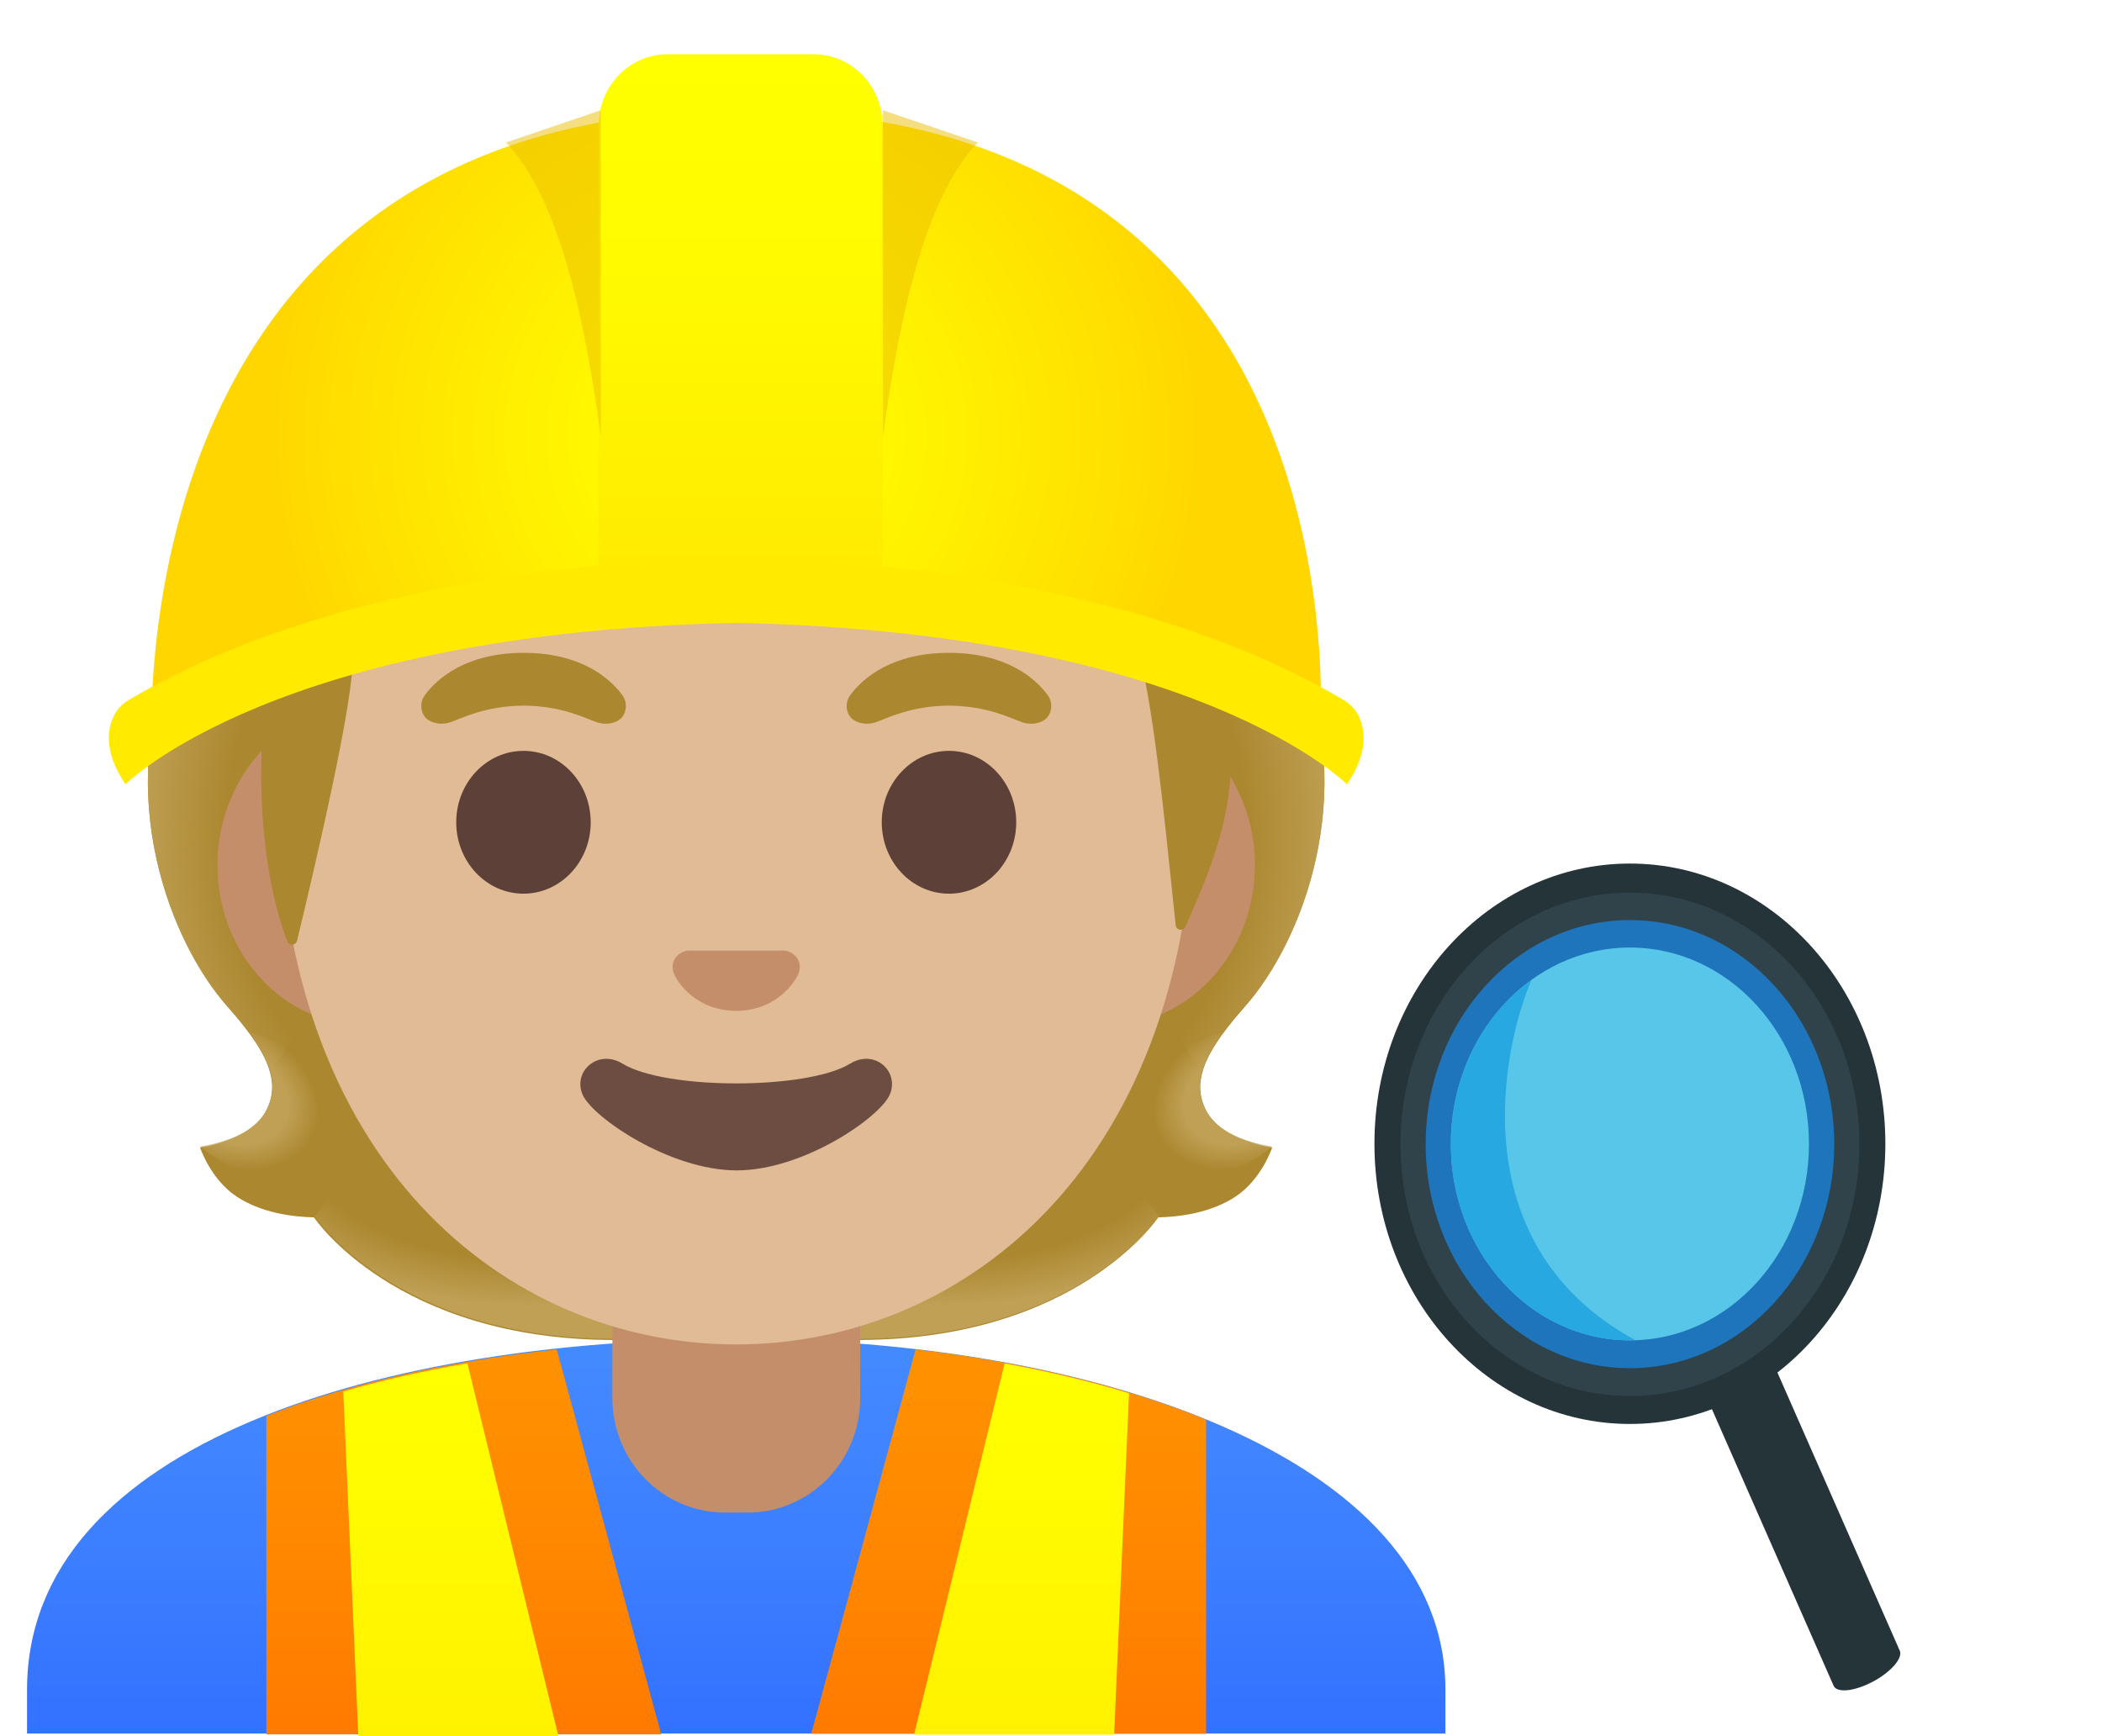 <svg width="1322" height="1092" viewBox="0 0 1322 1092" fill="none" xmlns="http://www.w3.org/2000/svg">
<g clip-path="url(#clip0)">
<path d="M1177.73 1057.87C1166.22 1063.93 1155.26 1065.07 1153.2 1060.37L1034.98 791.58C1032.93 786.9 1040.55 778.157 1052.07 772.054C1063.56 765.985 1074.58 764.839 1076.62 769.552L1194.82 1038.34C1196.86 1043.02 1189.21 1051.8 1177.73 1057.89" fill="#243438"/>
<path d="M1185.75 719.443C1185.75 816.86 1113.77 895.694 1025.08 895.694C936.379 895.694 864.42 816.86 864.42 719.443C864.42 622.026 936.379 543.192 1025.08 543.192C1113.77 543.192 1185.75 622.026 1185.75 719.443Z" fill="#243438"/>
<path d="M1169.43 719.8C1169.43 807.28 1104.77 878.126 1025.09 878.126C945.408 878.126 880.766 807.28 880.766 719.8C880.766 632.289 945.408 561.475 1025.09 561.475C1104.77 561.475 1169.43 632.289 1169.43 719.8Z" fill="#30434A"/>
<path d="M1153.58 719.678C1153.58 797.545 1096.04 860.607 1025.11 860.607C954.199 860.607 896.645 797.537 896.645 719.678C896.645 641.795 954.199 578.741 1025.11 578.741C1096.04 578.741 1153.58 641.795 1153.58 719.678Z" fill="#1E75BB"/>
<path d="M1025.08 843.105C1087.28 843.105 1137.7 787.79 1137.7 719.556C1137.7 651.322 1087.28 596.008 1025.08 596.008C962.89 596.008 912.472 651.322 912.472 719.556C912.472 787.79 962.89 843.105 1025.08 843.105Z" fill="#57C6E9"/>
<path d="M963.22 616.321C947.618 627.553 934.81 642.868 925.951 660.887C917.091 678.905 912.459 699.059 912.472 719.532C912.472 787.754 962.886 843.08 1025.08 843.08C1026.18 843.08 1027.28 842.918 1028.38 842.885C917.916 782.813 945.2 658.078 963.22 616.321Z" fill="#27A8E0"/>
</g>
<path d="M758.847 699.052C747.885 678.785 760.902 658.253 783.169 632.963C818.453 592.958 855.193 501.138 816.398 409.143C816.569 408.614 808.861 393.282 809.033 392.753L794.131 391.96C789.335 391.255 626.275 390.902 462.957 390.902C299.64 390.902 136.579 391.255 131.783 391.96C131.783 391.96 109.345 408.614 109.602 409.143C70.807 501.138 107.547 592.958 142.831 632.963C165.183 658.253 178.115 678.785 167.153 699.052C156.448 718.791 125.789 721.699 125.789 721.699C125.789 721.699 132.383 741.966 149.169 752.892C164.755 763.026 184.024 765.405 197.47 765.758C197.47 765.758 248.683 842.861 386.309 842.861H539.606C677.317 842.861 728.444 765.758 728.444 765.758C741.89 765.405 761.159 763.026 776.746 752.892C793.531 741.966 800.126 721.699 800.126 721.699C800.126 721.699 769.466 718.791 758.847 699.052Z" fill="#AB872F"/>
<path d="M463 842.159V756.57L706.34 736.188L729 764.953C729 764.953 677.671 842.159 539.736 842.159H463Z" fill="url(#paint0_radial)"/>
<path d="M726.967 727.822C689.55 670.442 769.534 649.164 769.534 649.164L769.62 649.251C756.06 667.303 750.053 682.999 758.549 698.609C769.276 718.143 800 721.021 800 721.021C800 721.021 759.15 759.652 726.967 727.822Z" fill="url(#paint1_radial)"/>
<path d="M816.565 409.421C854.484 498.196 819.482 590.835 785.166 630.262C780.448 635.706 760.288 656.78 755.998 673.727C755.998 673.727 673.298 556.853 648.419 489.152C643.444 475.541 638.897 461.58 638.125 447.179C637.524 436.378 638.983 423.646 644.902 414.514C652.108 403.362 812.104 400.025 812.104 400.025C812.104 400.113 816.565 409.421 816.565 409.421Z" fill="url(#paint2_radial)"/>
<path d="M109.435 409.336C71.516 498.14 106.518 590.809 140.834 630.248C145.552 635.694 165.712 656.775 170.002 673.727C170.002 673.727 252.702 556.815 277.581 489.093C282.556 475.478 287.103 461.512 287.875 447.106C288.476 436.302 287.017 423.566 281.098 414.431C273.892 403.275 265.227 406.262 252.616 406.262C228.681 406.262 124.105 400.025 115.955 400.025C116.041 400.025 109.435 409.336 109.435 409.336Z" fill="url(#paint3_radial)"/>
<path d="M463 842.159V756.57L220.575 736.188L198 764.953C198 764.953 249.136 842.159 386.553 842.159H463Z" fill="url(#paint4_radial)"/>
<path d="M199.033 727.822C236.45 670.442 156.466 649.164 156.466 649.164L156.38 649.251C169.94 667.303 175.947 682.999 167.451 698.609C156.724 718.143 126 721.021 126 721.021C126 721.021 166.85 759.652 199.033 727.822Z" fill="url(#paint5_radial)"/>
<path d="M909.062 1090.41V1062.93C909.062 915.144 683.044 841.953 463.031 842.218C244.39 842.482 17 906.336 17 1062.93V1090.41H909.062Z" fill="url(#paint6_linear)"/>
<path d="M463.03 791.573H385.146V879.473C385.146 919.195 416.883 951.43 455.997 951.43H470.15C509.263 951.43 541 919.195 541 879.473V791.573H463.03Z" fill="#C48E6A"/>
<path d="M415.853 1090.94H167.534V890.659C182.888 884.494 199.099 879.033 215.911 874.277C240.7 867.055 266.861 861.154 293.966 856.574C312.322 853.403 331.107 850.849 350.149 848.823L415.853 1090.94Z" fill="url(#paint7_linear)"/>
<path d="M351.18 1092H225.347L215.912 875.334C240.701 868.112 266.863 862.211 293.968 857.631L351.18 1092Z" fill="url(#paint8_linear)"/>
<path d="M758.526 892.949V1090.59H510.207L575.825 848.823C594.782 850.937 613.566 853.755 631.836 857.102C659.027 862.123 685.274 868.288 710.063 875.862C726.961 880.971 743.173 886.696 758.526 892.949Z" fill="url(#paint9_linear)"/>
<path d="M710.064 876.391L700.714 1091.12H574.882L631.837 857.631C659.027 862.651 685.275 868.816 710.064 876.391Z" fill="url(#paint10_linear)"/>
<path d="M697.454 443.675H228.607C178.085 443.675 136.742 488.946 136.742 544.169C136.742 599.392 178.085 644.663 228.607 644.663H697.368C747.89 644.663 789.234 599.392 789.234 544.169C789.234 488.946 747.976 443.675 697.454 443.675Z" fill="#C48E6A"/>
<path d="M463 95.444C313.501 95.444 175 259.314 175 495.123C175 729.7 317.711 845.668 463 845.668C608.289 845.668 751 729.7 751 495.123C751 259.314 612.499 95.444 463 95.444Z" fill="#E0BB95"/>
<path d="M329.223 562.139C352.578 562.139 371.511 542.028 371.511 517.22C371.511 492.412 352.578 472.302 329.223 472.302C305.869 472.302 286.936 492.412 286.936 517.22C286.936 542.028 305.869 562.139 329.223 562.139Z" fill="#5D4037"/>
<path d="M596.844 562.139C620.198 562.139 639.131 542.028 639.131 517.22C639.131 492.412 620.198 472.302 596.844 472.302C573.489 472.302 554.556 492.412 554.556 517.22C554.556 542.028 573.489 562.139 596.844 562.139Z" fill="#5D4037"/>
<path d="M391.324 437.157C383.347 426.324 364.991 410.646 329.308 410.646C293.626 410.646 275.184 426.412 267.293 437.157C263.776 441.913 264.634 447.462 267.121 450.809C269.351 453.892 276.042 456.798 283.418 454.244C290.795 451.69 305.205 444.027 329.308 443.851C353.411 444.027 367.821 451.69 375.198 454.244C382.575 456.798 389.265 453.98 391.495 450.809C393.897 447.462 394.84 441.913 391.324 437.157Z" fill="#AB872F"/>
<path d="M658.856 437.157C650.879 426.324 632.523 410.646 596.84 410.646C561.158 410.646 542.716 426.412 534.825 437.157C531.308 441.913 532.166 447.462 534.653 450.809C536.884 453.892 543.574 456.798 550.951 454.244C558.327 451.69 572.738 444.027 596.84 443.851C620.943 444.027 635.353 451.69 642.73 454.244C650.107 456.798 656.797 453.98 659.027 450.809C661.429 447.462 662.373 441.913 658.856 437.157Z" fill="#AB872F"/>
<path d="M496.142 598.623C495.197 598.278 494.339 598.02 493.394 597.934H432.606C431.661 598.02 430.717 598.278 429.858 598.623C424.363 600.862 421.358 606.547 423.934 612.662C426.51 618.777 438.616 635.831 463 635.831C487.384 635.831 499.49 618.691 502.066 612.662C504.642 606.547 501.637 600.862 496.142 598.623Z" fill="#C48E6A"/>
<path d="M534.67 669.059C507.59 685.622 418.598 685.622 391.517 669.059C375.933 659.507 360.008 674.142 366.48 688.689C372.867 702.974 421.323 736.188 463.307 736.188C505.29 736.188 553.15 702.974 559.537 688.689C565.924 674.142 550.255 659.507 534.67 669.059Z" fill="#6D4C41"/>
<path d="M463.033 95.777C143.434 95.777 165.05 460.498 165.05 460.498C161.104 531.046 173.884 574.468 180.661 591.995C181.862 595.077 186.064 594.813 186.836 591.642C195.328 556.676 224.234 434.868 221.404 413.642C221.404 413.642 318.759 393.825 411.567 323.629C430.438 309.36 450.938 297.206 472.725 288.31C589.294 240.662 613.654 321.955 613.654 321.955C613.654 321.955 694.454 306.014 718.814 421.216C727.992 464.373 734.168 533.512 739.4 581.866C739.743 585.301 744.289 586.005 745.576 582.835C753.725 563.634 772.166 525.762 773.882 486.744C779.8 356.569 704.747 95.777 463.033 95.777Z" fill="#AB872F"/>
<path d="M466.549 69.355C65.464 69.355 95.657 478.289 95.657 478.289C95.657 478.289 200.388 383.167 468.779 383.167C737.169 383.167 829.892 469.481 829.892 469.481C829.892 469.481 867.633 69.355 466.549 69.355Z" fill="url(#paint11_radial)"/>
<path d="M554.981 370.133H376.569V78.603C376.569 54.03 395.954 34.125 419.885 34.125H511.665C535.596 34.125 554.981 54.03 554.981 78.603V370.133Z" fill="url(#paint12_linear)"/>
<path opacity="0.5" d="M318.243 89.612L377.857 69.355V274.482C365.763 185.79 348.436 121.671 318.243 89.612Z" fill="#EDBF00"/>
<path opacity="0.5" d="M614.937 89.612L555.323 69.355V274.482C567.417 185.79 584.744 121.671 614.937 89.612Z" fill="#EDBF00"/>
<path d="M853.564 448.62C851.42 444.921 848.075 442.102 844.386 439.901C689.133 348.126 463.03 351.209 463.03 351.209C463.03 351.209 236.927 348.126 81.674 439.901C77.9 442.102 74.64 444.921 72.496 448.62C67.95 456.547 64.176 471.608 78.929 493.362C78.929 493.362 172.853 397.8 463.03 391.811C753.122 397.889 847.131 493.362 847.131 493.362C861.885 471.608 858.111 456.547 853.564 448.62Z" fill="#FFEA00"/>
<defs>
<radialGradient id="paint0_radial" cx="0" cy="0" r="1" gradientUnits="userSpaceOnUse" gradientTransform="translate(587.554 718.682) scale(202.869 102.438)">
<stop offset="0.728" stop-color="#BFA055" stop-opacity="0"/>
<stop offset="1" stop-color="#BFA055"/>
</radialGradient>
<radialGradient id="paint1_radial" cx="0" cy="0" r="1" gradientUnits="userSpaceOnUse" gradientTransform="translate(782.507 688.252) rotate(154.57) scale(59.687 44.732)">
<stop offset="0.663" stop-color="#BFA055"/>
<stop offset="1" stop-color="#BFA055" stop-opacity="0"/>
</radialGradient>
<radialGradient id="paint2_radial" cx="0" cy="0" r="1" gradientUnits="userSpaceOnUse" gradientTransform="translate(626.604 517.617) rotate(-94.18) scale(263.795 214.851)">
<stop offset="0.725" stop-color="#BFA055" stop-opacity="0"/>
<stop offset="1" stop-color="#BFA055"/>
</radialGradient>
<radialGradient id="paint3_radial" cx="0" cy="0" r="1" gradientUnits="userSpaceOnUse" gradientTransform="translate(299.424 517.56) rotate(-85.821) scale(263.879 214.851)">
<stop offset="0.725" stop-color="#BFA055" stop-opacity="0"/>
<stop offset="1" stop-color="#BFA055"/>
</radialGradient>
<radialGradient id="paint4_radial" cx="0" cy="0" r="1" gradientUnits="userSpaceOnUse" gradientTransform="translate(338.931 718.682) rotate(180) scale(202.106 102.438)">
<stop offset="0.728" stop-color="#BFA055" stop-opacity="0"/>
<stop offset="1" stop-color="#BFA055"/>
</radialGradient>
<radialGradient id="paint5_radial" cx="0" cy="0" r="1" gradientUnits="userSpaceOnUse" gradientTransform="translate(143.529 688.262) rotate(25.43) scale(59.678 44.726)">
<stop offset="0.663" stop-color="#BFA055"/>
<stop offset="1" stop-color="#BFA055" stop-opacity="0"/>
</radialGradient>
<linearGradient id="paint6_linear" x1="463.031" y1="842.226" x2="463.031" y2="1210.53" gradientUnits="userSpaceOnUse">
<stop offset="0.003" stop-color="#448AFF"/>
<stop offset="0.404" stop-color="#3B7DFF"/>
<stop offset="1" stop-color="#2962FF"/>
</linearGradient>
<linearGradient id="paint7_linear" x1="291.693" y1="863.638" x2="291.693" y2="1195.85" gradientUnits="userSpaceOnUse">
<stop offset="0.003" stop-color="#FF9100"/>
<stop offset="0.44" stop-color="#FF8400"/>
<stop offset="1" stop-color="#FF6D00"/>
</linearGradient>
<linearGradient id="paint8_linear" x1="283.546" y1="862.863" x2="283.546" y2="1203.81" gradientUnits="userSpaceOnUse">
<stop offset="0.003" stop-color="#FFFF00"/>
<stop offset="0.678" stop-color="#FFF200"/>
<stop offset="1" stop-color="#FFEA00"/>
</linearGradient>
<linearGradient id="paint9_linear" x1="634.367" y1="863.611" x2="634.367" y2="1195.34" gradientUnits="userSpaceOnUse">
<stop offset="0.003" stop-color="#FF9100"/>
<stop offset="0.44" stop-color="#FF8400"/>
<stop offset="1" stop-color="#FF6D00"/>
</linearGradient>
<linearGradient id="paint10_linear" x1="642.473" y1="862.845" x2="642.473" y2="1202.51" gradientUnits="userSpaceOnUse">
<stop offset="0.003" stop-color="#FFFF00"/>
<stop offset="0.678" stop-color="#FFF200"/>
<stop offset="1" stop-color="#FFEA00"/>
</linearGradient>
<radialGradient id="paint11_radial" cx="0" cy="0" r="1" gradientUnits="userSpaceOnUse" gradientTransform="translate(463.032 273.856) scale(297.108 299.157)">
<stop stop-color="#FFFF00"/>
<stop offset="0.325" stop-color="#FFF600"/>
<stop offset="0.854" stop-color="#FFDE00"/>
<stop offset="0.998" stop-color="#FFD600"/>
</radialGradient>
<linearGradient id="paint12_linear" x1="465.792" y1="40.599" x2="465.792" y2="366.812" gradientUnits="userSpaceOnUse">
<stop stop-color="#FFFF00"/>
<stop offset="0.446" stop-color="#FFF900"/>
<stop offset="1" stop-color="#FFEA00"/>
</linearGradient>
<clipPath id="clip0">
<rect width="474" height="520.033" fill="white" transform="translate(848 543.192)"/>
</clipPath>
</defs>
</svg>
